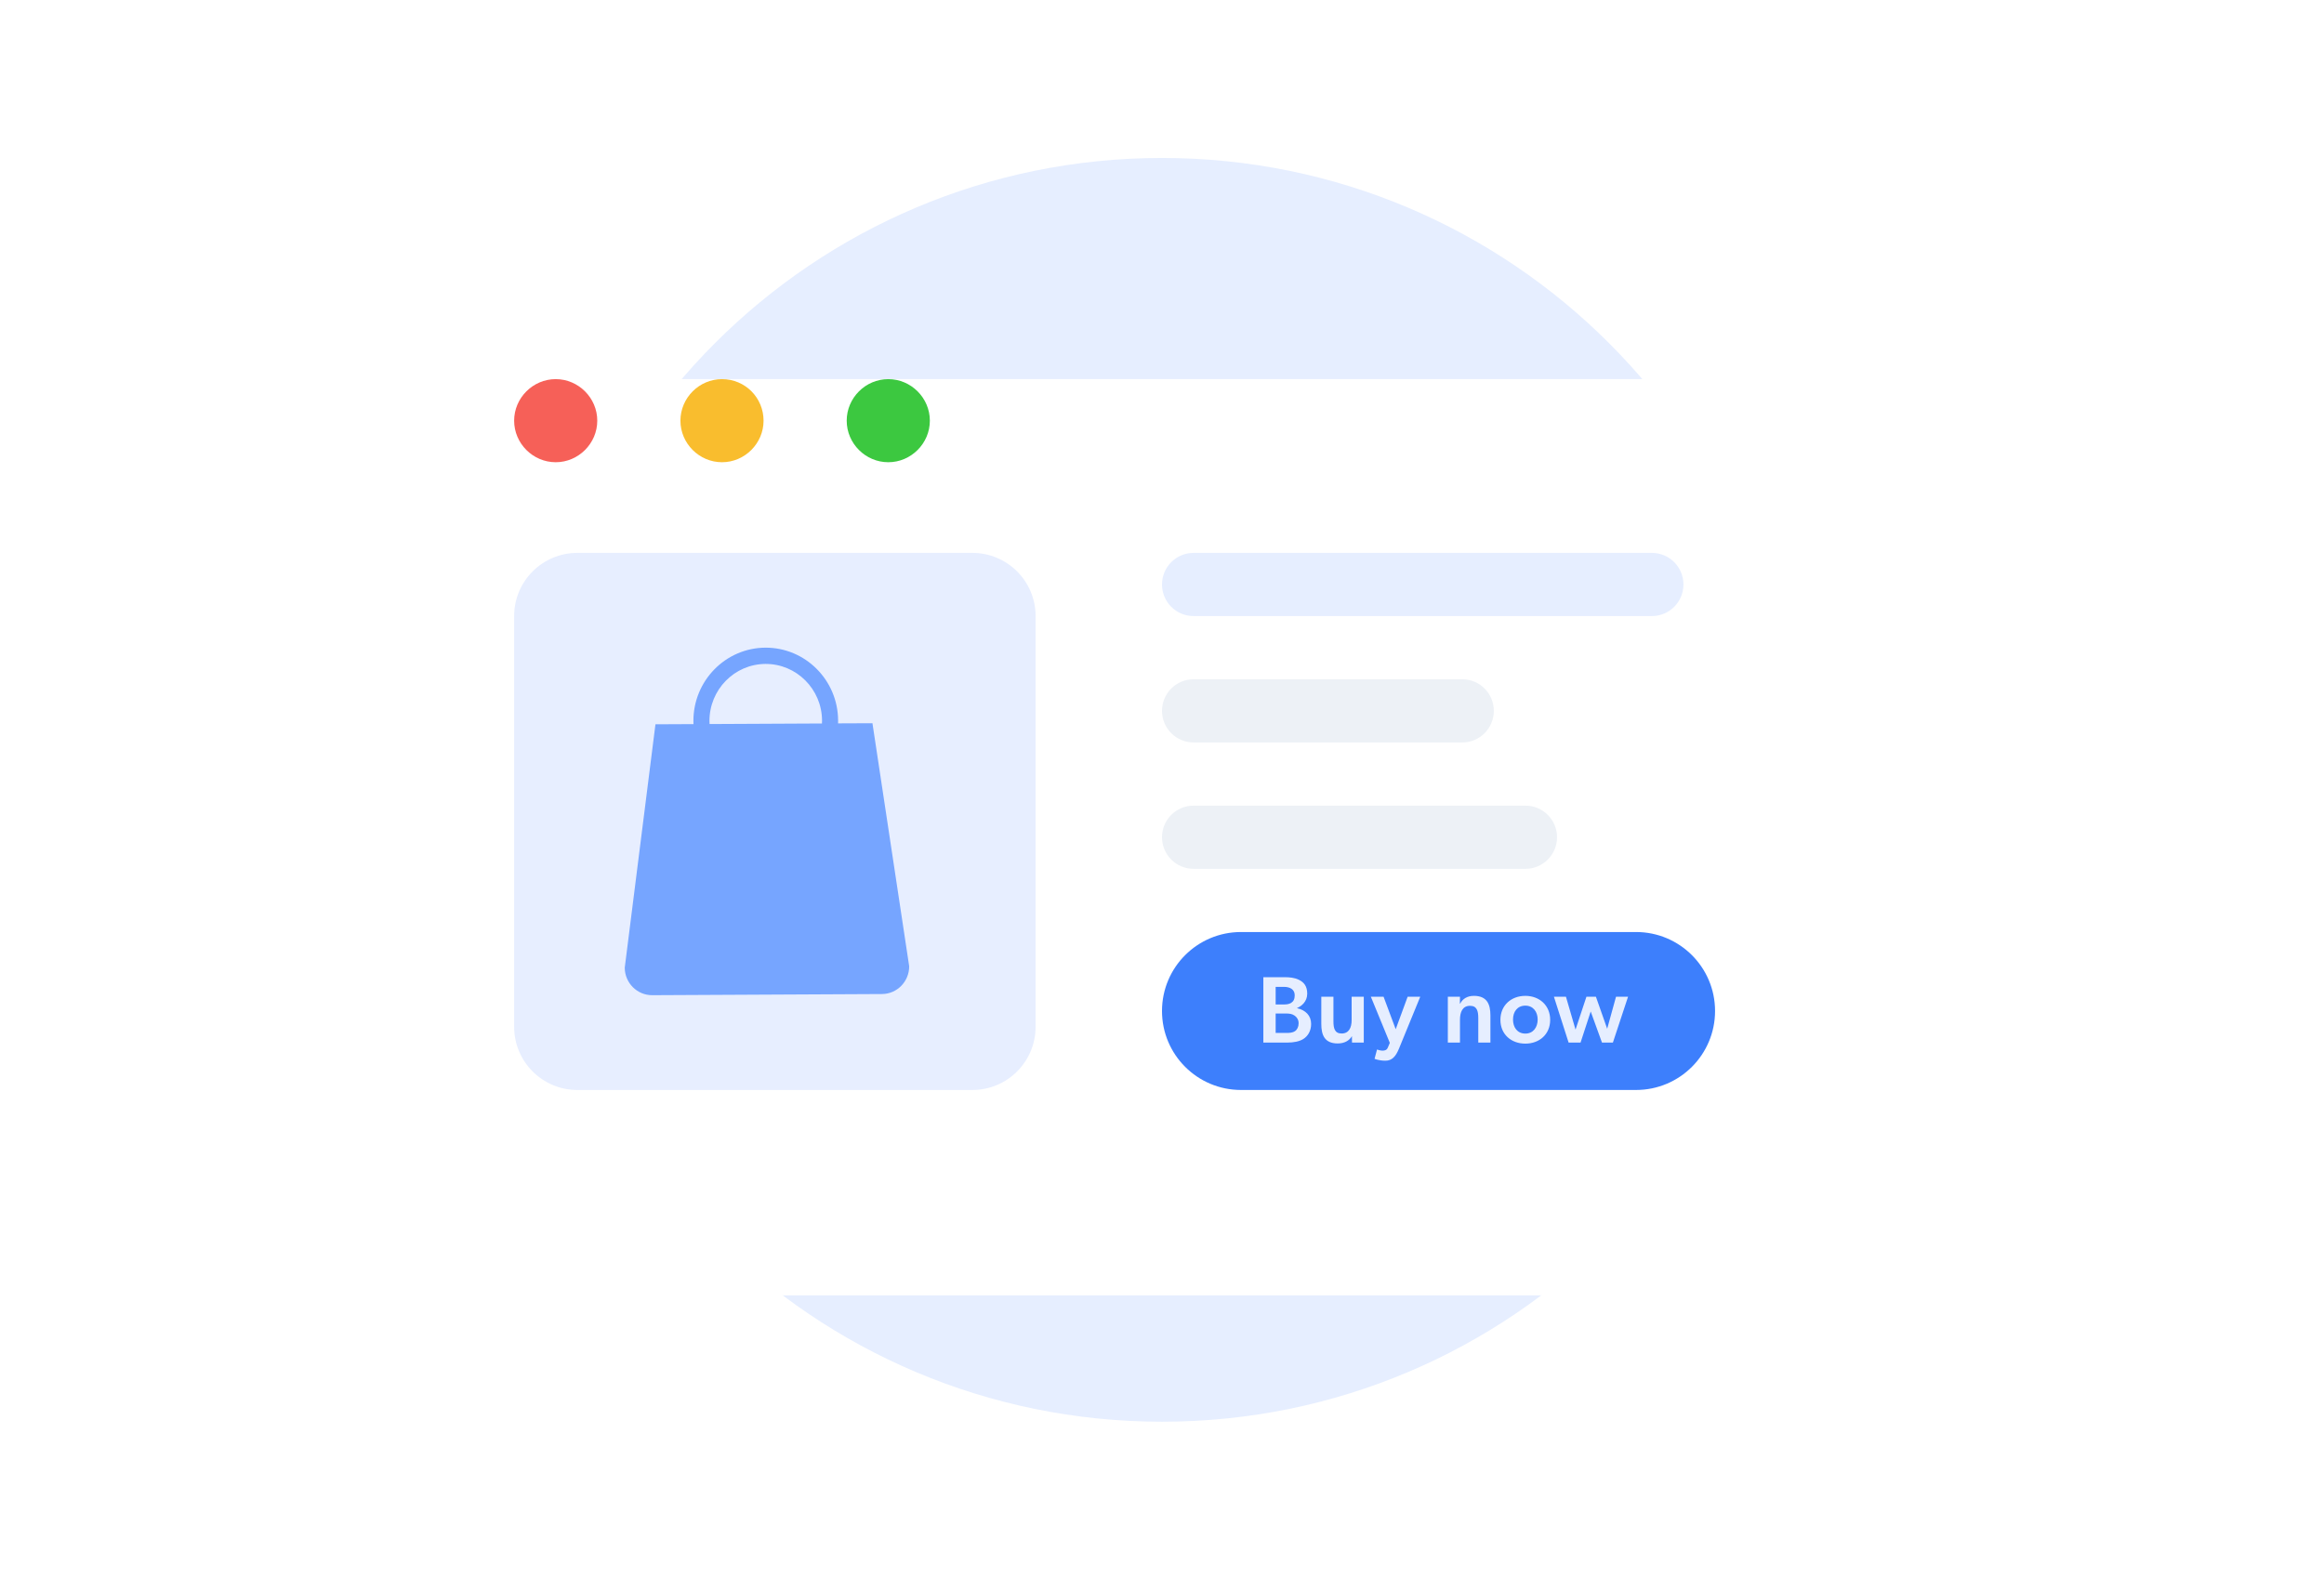 <svg width="130" height="89" viewBox="0 0 130 89" fill="none" xmlns="http://www.w3.org/2000/svg">
<path d="M65 79.552C84.526 79.552 100.356 63.722 100.356 44.195C100.356 24.669 84.526 8.839 65 8.839C45.473 8.839 29.644 24.669 29.644 44.195C29.644 63.722 45.473 79.552 65 79.552Z" fill="#E6EEFF"/>
<g filter="url(#filter0_dd_4_10730)">
<path d="M27.222 15.91H102.778C106.32 15.91 109.195 18.641 109.195 22.005V61.083C109.195 64.446 106.32 67.177 102.778 67.177H27.222C23.68 67.177 20.805 64.446 20.805 61.083V22.005C20.805 18.641 23.68 15.91 27.222 15.91Z" fill="white"/>
</g>
<path d="M33.41 23.539C33.41 24.813 32.359 25.864 31.085 25.864C29.811 25.864 28.76 24.813 28.76 23.539C28.76 22.265 29.811 21.214 31.085 21.214C32.359 21.214 33.41 22.265 33.41 23.539Z" fill="#F66058"/>
<path d="M42.712 23.539C42.712 24.813 41.661 25.864 40.387 25.864C39.113 25.864 38.062 24.813 38.062 23.539C38.062 22.265 39.113 21.214 40.387 21.214C41.693 21.214 42.712 22.265 42.712 23.539Z" fill="#F9BD2E"/>
<path d="M52.014 23.539C52.014 24.813 50.963 25.864 49.689 25.864C48.414 25.864 47.363 24.813 47.363 23.539C47.363 22.265 48.414 21.214 49.689 21.214C50.963 21.214 52.014 22.265 52.014 23.539Z" fill="#3CC840"/>
<path d="M85.33 45.079H66.768C65.791 45.079 65 45.871 65 46.847C65 47.823 65.791 48.615 66.768 48.615H85.33C86.306 48.615 87.098 47.823 87.098 46.847C87.098 45.871 86.306 45.079 85.33 45.079Z" fill="#EDF1F6"/>
<path d="M81.794 38.008H66.768C65.791 38.008 65 38.8 65 39.776C65 40.752 65.791 41.544 66.768 41.544H81.794C82.771 41.544 83.562 40.752 83.562 39.776C83.562 38.8 82.771 38.008 81.794 38.008Z" fill="#EDF1F6"/>
<path d="M92.401 30.937H66.768C65.791 30.937 65 31.728 65 32.705C65 33.681 65.791 34.472 66.768 34.472H92.401C93.377 34.472 94.169 33.681 94.169 32.705C94.169 31.728 93.377 30.937 92.401 30.937Z" fill="#E6EEFF"/>
<path d="M91.517 52.151H69.419C66.979 52.151 65 54.129 65 56.57C65 59.011 66.979 60.989 69.419 60.989H91.517C93.958 60.989 95.937 59.011 95.937 56.57C95.937 54.129 93.958 52.151 91.517 52.151Z" fill="#3D7FFC"/>
<path d="M54.393 30.937H32.295C30.343 30.937 28.76 32.52 28.76 34.472V57.454C28.76 59.407 30.343 60.989 32.295 60.989H54.393C56.346 60.989 57.929 59.407 57.929 57.454V34.472C57.929 32.52 56.346 30.937 54.393 30.937Z" fill="#E7EEFF"/>
<path d="M34.947 54.147C34.951 55 35.639 55.688 36.484 55.686L49.335 55.621C50.18 55.617 50.861 54.921 50.858 54.067L48.803 40.468L46.88 40.476C46.882 40.422 46.882 40.367 46.882 40.312C46.872 38.056 45.047 36.23 42.815 36.24C40.584 36.252 38.777 38.096 38.788 40.354C38.788 40.408 38.79 40.462 38.792 40.517L36.665 40.527L34.947 54.147ZM39.692 40.513C39.69 40.458 39.686 40.403 39.686 40.349C39.678 38.595 41.083 37.158 42.82 37.15C44.555 37.143 45.974 38.563 45.983 40.317C45.983 40.371 45.981 40.427 45.978 40.482L39.691 40.513H39.692Z" fill="#76A5FF"/>
<path d="M70.669 54.678V58.338H72.005C72.355 58.338 72.679 58.279 72.907 58.136C73.156 57.977 73.342 57.691 73.342 57.293C73.342 56.826 73.029 56.519 72.557 56.413V56.402C72.796 56.307 73.124 56.047 73.124 55.601C73.124 55.182 72.939 54.959 72.652 54.822C72.414 54.705 72.138 54.678 71.841 54.678H70.669ZM71.788 56.206H71.358V55.219H71.82C72.175 55.219 72.424 55.373 72.424 55.691C72.424 55.909 72.35 56.036 72.223 56.116C72.112 56.185 71.979 56.206 71.788 56.206ZM71.952 57.797H71.358V56.71H71.921C72.133 56.71 72.276 56.731 72.414 56.826C72.552 56.922 72.642 57.06 72.642 57.261C72.642 57.452 72.562 57.617 72.44 57.696C72.297 57.792 72.127 57.797 71.952 57.797ZM74.59 57.145V55.771H73.911V57.293C73.911 57.908 74.091 58.386 74.829 58.386C75.2 58.386 75.476 58.232 75.624 57.977L75.629 58.338H76.287V55.771H75.608V57.076C75.608 57.505 75.454 57.829 75.046 57.829C74.654 57.829 74.59 57.526 74.59 57.145ZM76.683 55.771L77.744 58.354L77.632 58.619C77.579 58.752 77.468 58.789 77.335 58.789C77.208 58.789 77.028 58.725 77.028 58.725L76.89 59.245C76.89 59.245 77.129 59.351 77.495 59.351C77.855 59.351 78.067 59.133 78.253 58.683L79.446 55.771H78.741L78.073 57.59L77.394 55.771H76.683ZM82.692 56.964V58.338H83.371V56.816C83.371 56.201 83.185 55.723 82.448 55.723C82.076 55.723 81.817 55.888 81.679 56.158H81.663L81.668 55.771H80.989V58.338H81.668V57.06C81.668 56.63 81.811 56.28 82.23 56.28C82.623 56.28 82.692 56.582 82.692 56.964ZM85.325 58.396C86.109 58.396 86.714 57.876 86.714 57.065C86.714 56.254 86.109 55.723 85.325 55.723C84.534 55.723 83.93 56.254 83.93 57.065C83.93 57.876 84.534 58.396 85.325 58.396ZM86.014 57.049C86.014 57.489 85.76 57.834 85.325 57.834C84.879 57.834 84.635 57.489 84.635 57.049C84.635 56.609 84.879 56.27 85.325 56.27C85.76 56.27 86.014 56.609 86.014 57.049ZM88.981 56.598L89.612 58.338H90.222L91.07 55.771H90.397L89.903 57.563L89.272 55.771H88.742L88.132 57.611L87.596 55.771H86.923L87.745 58.338H88.413L88.981 56.598Z" fill="#E6EEFF"/>
<defs>
<filter id="filter0_dd_4_10730" x="10.198" y="7.071" width="109.604" height="72.48" filterUnits="userSpaceOnUse" color-interpolation-filters="sRGB">
<feFlood flood-opacity="0" result="BackgroundImageFix"/>
<feColorMatrix in="SourceAlpha" type="matrix" values="0 0 0 0 0 0 0 0 0 0 0 0 0 0 0 0 0 0 127 0" result="hardAlpha"/>
<feOffset dy="3.536"/>
<feGaussianBlur stdDeviation="4.42"/>
<feColorMatrix type="matrix" values="0 0 0 0 0.608 0 0 0 0 0.675 0 0 0 0 0.737 0 0 0 0.35 0"/>
<feBlend mode="normal" in2="BackgroundImageFix" result="effect1_dropShadow_4_10730"/>
<feColorMatrix in="SourceAlpha" type="matrix" values="0 0 0 0 0 0 0 0 0 0 0 0 0 0 0 0 0 0 127 0" result="hardAlpha"/>
<feOffset dy="1.768"/>
<feGaussianBlur stdDeviation="5.303"/>
<feColorMatrix type="matrix" values="0 0 0 0 0.896 0 0 0 0 0.93 0 0 0 0 0.996 0 0 0 0.5 0"/>
<feBlend mode="normal" in2="effect1_dropShadow_4_10730" result="effect2_dropShadow_4_10730"/>
<feBlend mode="normal" in="SourceGraphic" in2="effect2_dropShadow_4_10730" result="shape"/>
</filter>
</defs>
</svg>
